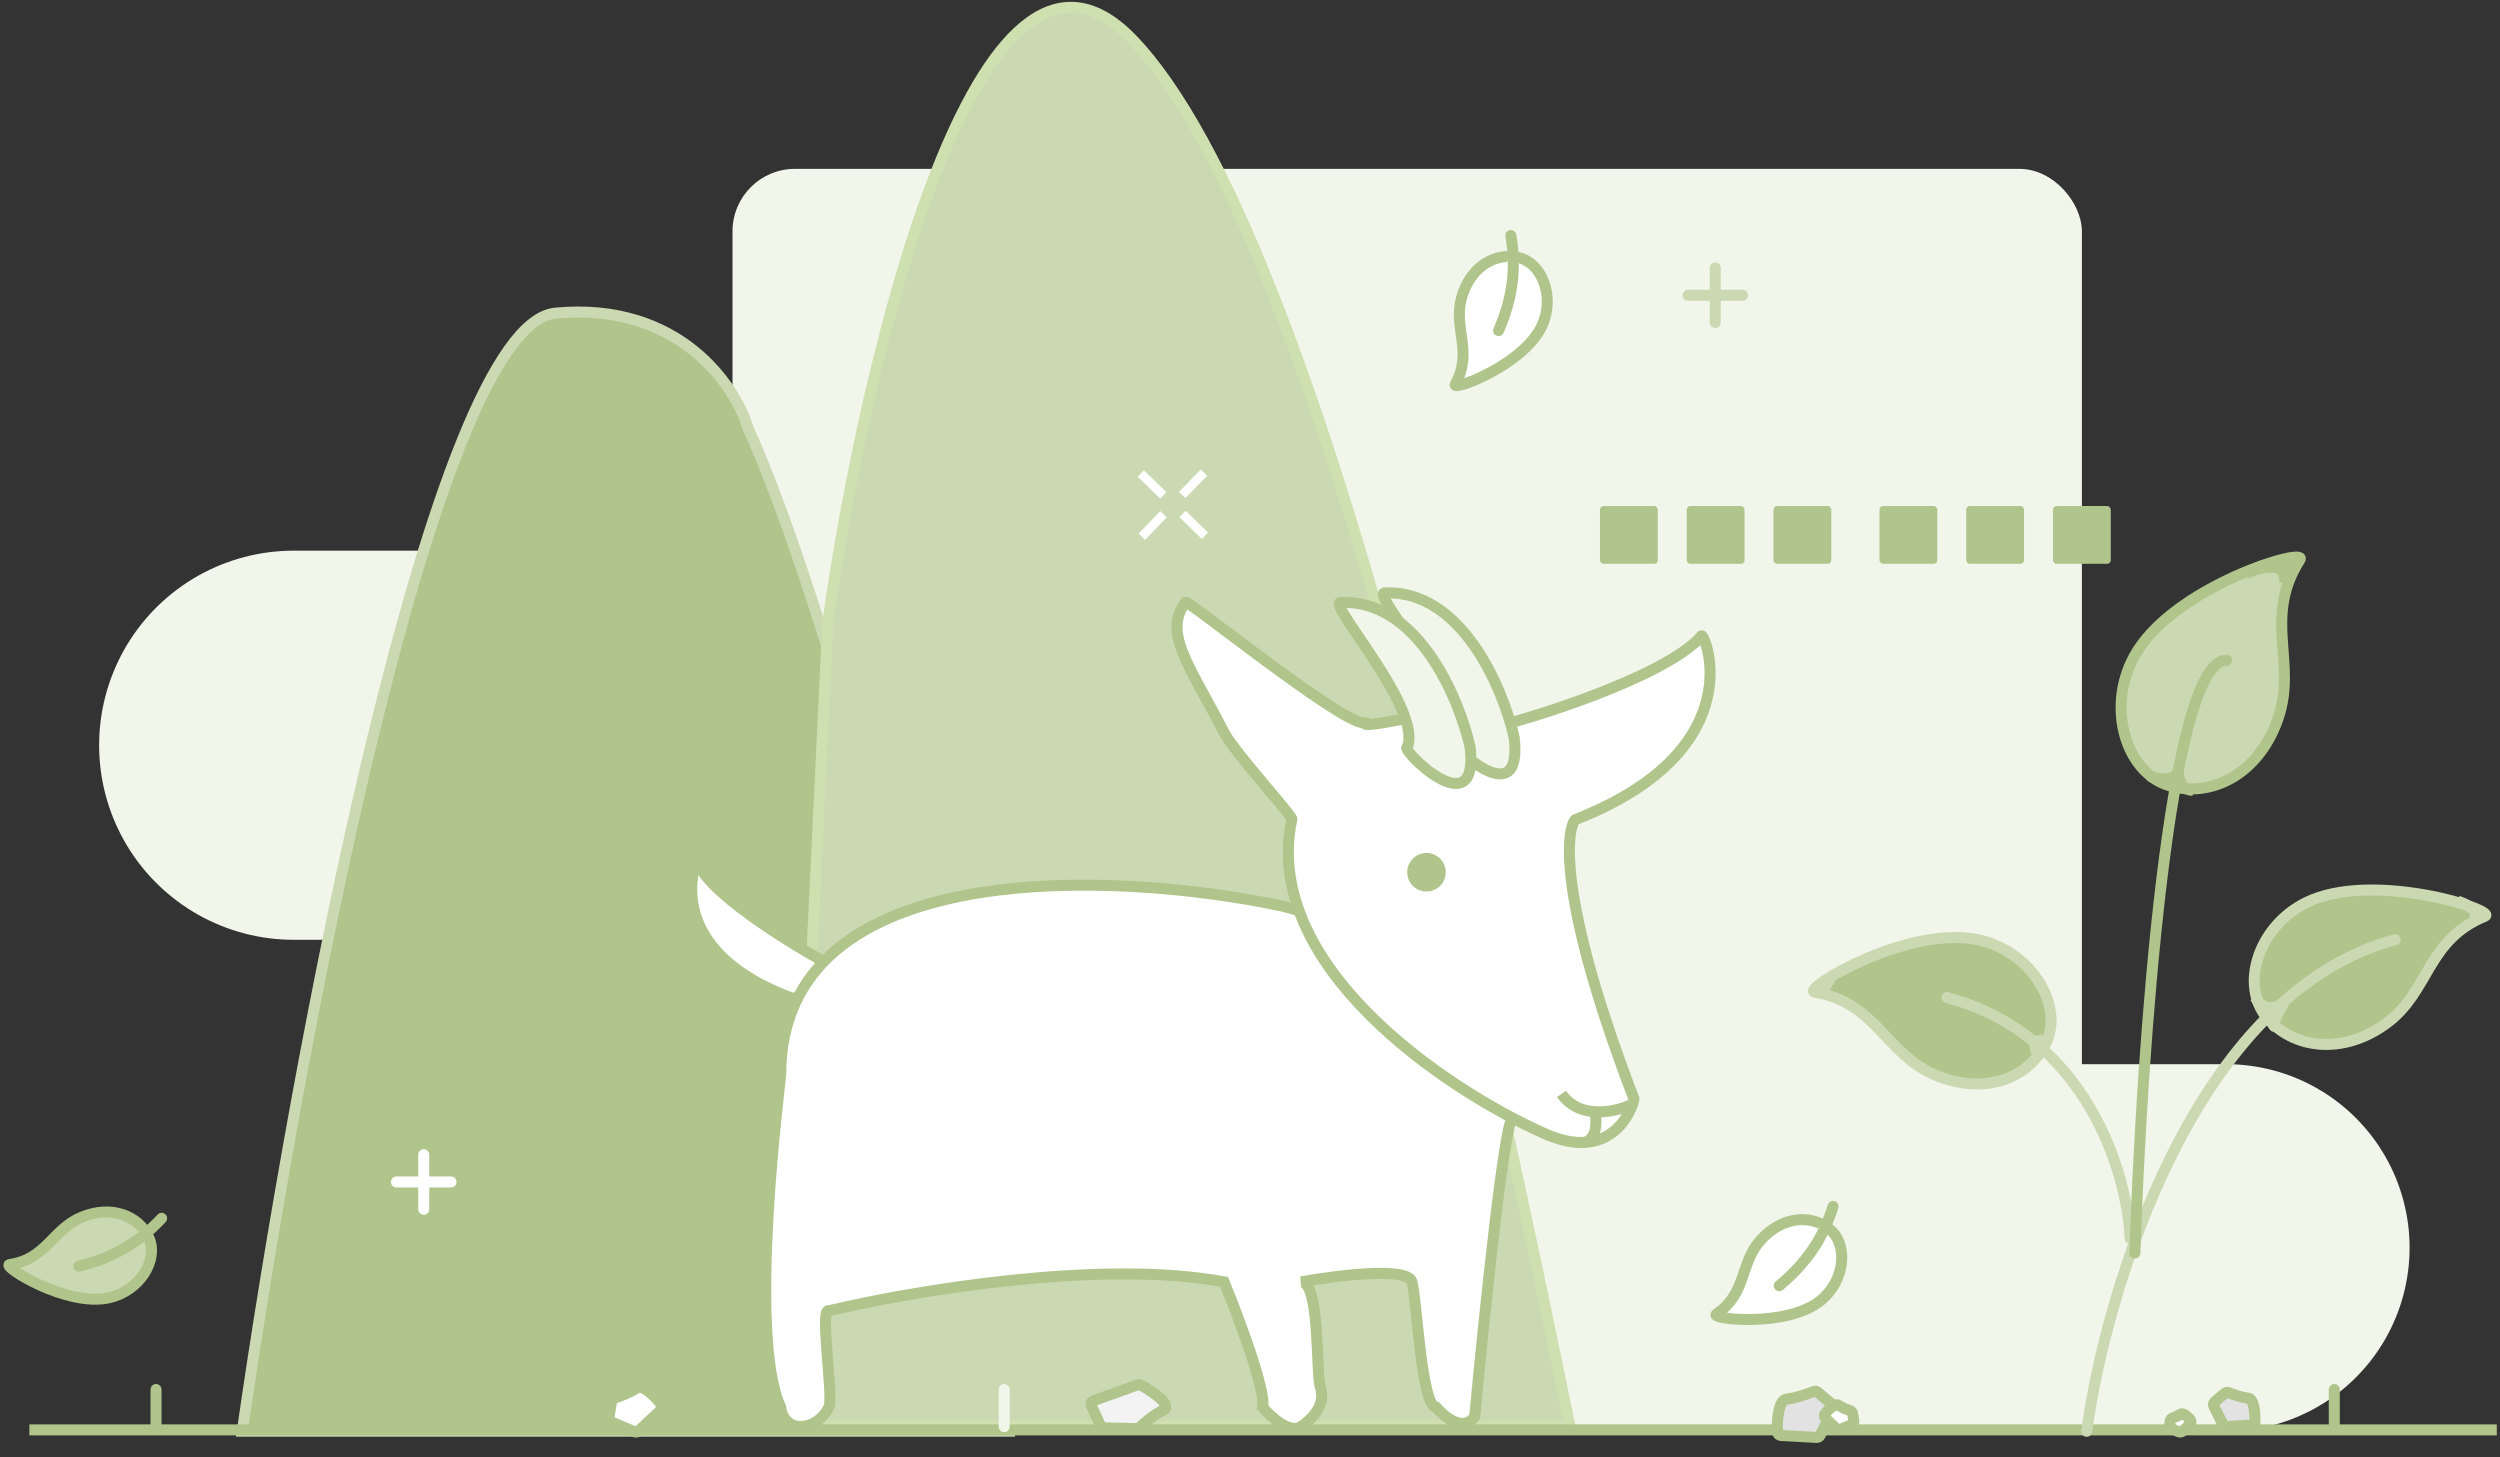 <svg width="681" height="397" viewBox="0 0 681 397" fill="none" xmlns="http://www.w3.org/2000/svg">
<rect x="0" y="0" width="681" height="397" fill="#333333" stroke="none"/>
<rect x="199.537" y="46" width="367.568" height="296.68" rx="17" fill="#F1F5EA"/>
<line x1="383.436" y1="339.88" x2="606.371" y2="339.88" stroke="#F1F5EA" stroke-width="100" stroke-linecap="round"/>
<line x1="80" y1="203" x2="296.934" y2="203" stroke="#F1F5EA" stroke-width="106" stroke-linecap="round"/>
<path d="M151.328 85.295C117.722 88.446 80.44 289.645 66 389.851H274.726C248.471 237.573 216.528 144.369 203.838 116.801C200.337 104.986 184.934 82.145 151.328 85.295Z" fill="#AFC58B" stroke="#CAD9B2" stroke-width="3"/>
<path d="M308.205 10.498C266.197 -32.56 235.566 98.452 225.502 169.34L215 388.567H318.707H427.664C407.973 292.737 360.714 64.32 308.205 10.498Z" fill="#CAD9B2" stroke="#CEE0B0" stroke-width="3"/>
<path d="M190.02 233.732C189.98 240.693 211.038 254.409 223.166 261.232C243.428 274.884 226.358 273.921 215.29 271.733C184.615 260.098 187.179 240.793 190.02 233.732C190.025 232.743 190.456 231.891 191.398 231.214C191.508 231.098 191.598 231.039 191.66 231.039C191.569 231.096 191.481 231.154 191.398 231.214C191.062 231.569 190.536 232.448 190.02 233.732Z" fill="white"/>
<path d="M223.166 261.232C209.163 253.355 183.259 236.289 191.66 231.039C190.347 231.039 177.22 257.293 215.29 271.733C226.358 273.921 243.428 274.884 223.166 261.232Z" stroke="#AFC58B" stroke-width="3"/>
<path d="M212.664 292.737C212.664 232.876 303.681 237.165 349.189 246.791C406.95 261.232 414.826 307.177 412.201 304.552C410.1 302.452 404.324 357.937 401.699 385.942C398.548 390.143 393.385 385.942 391.197 383.316C387.259 383.316 385.946 354.436 384.633 349.185C383.583 344.984 364.067 347.435 354.44 349.185C359.691 349.185 358.378 374.127 359.691 378.066C361.004 382.004 358.378 385.942 354.44 388.567C351.29 390.668 346.126 385.942 343.938 383.316C344.988 379.116 337.375 358.812 333.436 349.185C299.83 342.884 247.671 351.811 225.792 357.062C223.166 355.749 227.104 380.691 225.792 383.316C224.479 385.942 221.853 388.567 217.915 388.567C213.977 388.567 212.664 384.629 212.664 383.316C203.475 363.625 212.664 294.05 212.664 292.737Z" fill="white" stroke="#AFC58B" stroke-width="3"/>
<path d="M322.934 164.089C316.633 172.49 324.247 181.592 333.436 199.533C336.126 204.784 352.932 223.189 351.882 223.189C343.48 263.096 393.889 296.702 420.144 308.517C439.835 317.706 445.086 300.641 445.086 299.328C421.457 237.629 428.021 223.189 429.333 223.189C479.218 203.498 463.465 170.679 463.465 173.305C452.963 185.119 412.268 196.934 410.955 196.934C401.766 189.058 371.573 199.56 371.573 196.934C365.009 196.934 322.934 162.776 322.934 164.089Z" fill="white" stroke="#AFC58B" stroke-width="3"/>
<path d="M377.018 161.52C398.022 160.47 409.399 187.337 412.462 200.902C415.087 223.219 392.771 200.902 395.396 200.902C399.335 190.4 374.392 162.833 377.018 161.52Z" fill="#F1F5EA" stroke="#AFC58B" stroke-width="3"/>
<path d="M365.009 164.116C386.013 163.065 397.39 189.933 400.453 203.498C403.079 225.814 380.762 203.498 383.388 203.498C387.326 192.996 362.384 165.428 365.009 164.116Z" fill="#F1F5EA" stroke="#AFC58B" stroke-width="3"/>
<path d="M393.822 237.602C393.822 240.502 391.472 242.853 388.572 242.853C385.671 242.853 383.321 240.502 383.321 237.602C383.321 234.702 385.671 232.351 388.572 232.351C391.472 232.351 393.822 234.702 393.822 237.602Z" fill="#AFC58B"/>
<path d="M445.019 300.614C440.644 302.802 430.579 305.34 425.328 297.988" stroke="#AFC58B" stroke-width="3"/>
<path d="M434.517 303.239C434.955 305.427 435.043 310.066 431.892 311.116" stroke="#AFC58B" stroke-width="3"/>
<line x1="8" y1="389.5" x2="680.124" y2="389.5" stroke="#AFC58B" stroke-width="3"/>
<path d="M479.643 337.756C473.818 344.227 475.958 352.243 467.539 357.972C465.575 359.307 486.545 361.729 495.828 354.355C502.61 348.962 503.541 339.098 498.471 334.904C493.401 330.71 485.467 331.284 479.643 337.756V337.756Z" fill="white" stroke="#AFC58B" stroke-width="3" stroke-linecap="round" stroke-linejoin="round"/>
<path d="M484.66 350.219C491.773 344.31 496.478 337.766 499.321 328.626Z" fill="white"/>
<path d="M484.66 350.219C491.773 344.31 496.478 337.766 499.321 328.626" stroke="#AFC58B" stroke-width="3" stroke-linecap="round" stroke-linejoin="round"/>
<path d="M398.107 81.181C395.825 89.584 401.349 95.775 396.416 104.684C395.265 106.76 415.075 99.47 420.037 88.703C423.661 80.832 420.045 71.608 413.629 70.149C407.213 68.691 400.389 72.779 398.107 81.181V81.181Z" fill="white" stroke="#AFC58B" stroke-width="3" stroke-linecap="round" stroke-linejoin="round"/>
<path d="M408.204 90.045C411.89 81.564 413.141 73.602 411.558 64.161Z" fill="white"/>
<path d="M408.204 90.045C411.89 81.564 413.141 73.602 411.558 64.161" stroke="#AFC58B" stroke-width="3" stroke-linecap="round" stroke-linejoin="round"/>
<path d="M22.338 331.524C14.277 334.816 12.716 342.965 2.643 344.46C0.294 344.807 18.12 356.112 29.687 353.512C38.14 351.608 43.27 343.132 40.531 337.15C37.791 331.168 30.398 328.231 22.338 331.524V331.524Z" fill="#CAD9B2" stroke="#AFC58B" stroke-width="3" stroke-linecap="round" stroke-linejoin="round"/>
<path d="M21.431 344.929C30.407 342.704 37.491 338.86 44.028 331.867Z" fill="#CAD9B2"/>
<path d="M21.431 344.929C30.407 342.704 37.491 338.86 44.028 331.867" stroke="#AFC58B" stroke-width="3" stroke-linecap="round" stroke-linejoin="round"/>
<rect x="435.83" y="137.834" width="15.753" height="15.753" rx="1" fill="#AFC58B"/>
<rect x="459.459" y="137.834" width="15.753" height="15.753" rx="1" fill="#AFC58B"/>
<rect x="483.089" y="137.834" width="15.753" height="15.753" rx="1" fill="#AFC58B"/>
<rect x="511.969" y="137.834" width="15.753" height="15.753" rx="1" fill="#AFC58B"/>
<rect x="535.599" y="137.834" width="15.753" height="15.753" rx="1" fill="#AFC58B"/>
<rect x="559.228" y="137.834" width="15.753" height="15.753" rx="1" fill="#AFC58B"/>
<line x1="635.859" y1="388.627" x2="635.859" y2="378.5" stroke="#AFC58B" stroke-width="3" stroke-linecap="round"/>
<line x1="42.5" y1="388.627" x2="42.5" y2="378.5" stroke="#AFC58B" stroke-width="3" stroke-linecap="round"/>
<line x1="273.542" y1="388.627" x2="273.542" y2="378.5" stroke="#F1F5EA" stroke-width="3" stroke-linecap="round"/>
<path d="M467.241 73V87.852M459.815 80.426H474.667" stroke="#CAD9B2" stroke-width="3" stroke-linecap="round" stroke-linejoin="round"/>
<path d="M115.426 314.544V329.396M108 321.97H122.852" stroke="white" stroke-width="3" stroke-linecap="round" stroke-linejoin="round"/>
<path d="M309.909 129.868L311.603 128.121L317.718 134.05L316.024 135.797L309.909 129.868ZM321.265 140.879L322.959 139.132L329.074 145.061L327.38 146.808L321.265 140.879ZM321.159 133.997L327.088 127.882L328.835 129.576L322.906 135.691L321.159 133.997ZM310.148 145.353L316.077 139.238L317.824 140.932L311.895 147.047L310.148 145.353Z" fill="white"/>
<path d="M486.766 381.089C484.427 381.294 484.052 386.716 484.169 390.088C484.186 390.593 484.592 390.992 485.097 391.019L494.852 391.555C495.249 391.577 495.62 391.362 495.799 391.008L499.408 383.869C499.616 383.458 499.516 382.958 499.166 382.659L495.121 379.194C494.831 378.946 494.427 378.884 494.073 379.028C492.292 379.749 489.048 380.889 486.766 381.089Z" fill="#E2E2E2" stroke="#AFC58B" stroke-width="3"/>
<path d="M316.874 384.129C319.478 382.858 314.092 379.166 310.734 377.279C310.485 377.139 310.187 377.117 309.918 377.214L297.859 381.569C297.31 381.768 297.046 382.393 297.289 382.925L299.765 388.357C299.924 388.706 300.269 388.933 300.652 388.942L309.639 389.149C309.91 389.155 310.17 389.052 310.367 388.866C311.671 387.632 314.38 385.345 316.874 384.129Z" fill="#F3F3F3" stroke="#AFC58B" stroke-width="3"/>
<path d="M612.321 380.835C614.001 380.983 614.313 384.765 614.251 387.271C614.238 387.777 613.832 388.175 613.327 388.203L606.501 388.578C606.104 388.6 605.733 388.385 605.553 388.03L603.049 383.076C602.841 382.665 602.941 382.165 603.291 381.866L606.009 379.537C606.299 379.289 606.704 379.228 607.059 379.369C608.404 379.904 610.692 380.693 612.321 380.835Z" fill="#E2E2E2" stroke="#AFC58B" stroke-width="3"/>
<path d="M500.786 382.782C499.903 382.162 498.238 383.755 497.162 385.05C496.839 385.438 496.893 386.006 497.261 386.353L500.268 389.182C500.558 389.454 500.98 389.529 501.345 389.373L504.374 388.084C504.797 387.903 505.043 387.456 504.969 387.002L504.65 385.061C504.589 384.684 504.318 384.377 503.957 384.253C503.02 383.93 501.631 383.376 500.786 382.782Z" fill="white" stroke="#AFC58B" stroke-width="3"/>
<path d="M594.06 385.206C594.675 384.774 595.801 385.79 596.596 386.71C596.926 387.092 596.872 387.661 596.504 388.007L594.567 389.829C594.278 390.101 593.855 390.177 593.49 390.021L591.59 389.212C591.166 389.031 590.921 388.585 590.995 388.13L591.172 387.053C591.234 386.677 591.505 386.37 591.865 386.242C592.55 385.998 593.479 385.615 594.06 385.206Z" fill="white" stroke="#AFC58B" stroke-width="3"/>
<path d="M173.37 378.133C175.058 376.947 178.362 380.328 180.225 382.685C180.539 383.081 180.485 383.648 180.117 383.995L173.919 389.826C173.63 390.098 173.207 390.173 172.842 390.018L166.45 387.295C166.026 387.115 165.781 386.668 165.855 386.213L166.595 381.698C166.657 381.321 166.928 381.014 167.29 380.894C168.924 380.357 171.727 379.288 173.37 378.133Z" fill="white" stroke="#AFC58B" stroke-width="3"/>
<path d="M526.863 292.701C513.5 286.866 511.111 273.165 494.343 270.257C490.433 269.583 520.478 251.374 539.71 256.19C553.763 259.716 562.099 274.11 557.369 284.014C552.639 293.918 540.225 298.536 526.863 292.701Z" fill="#AFC58B" stroke="#CAD9B2" stroke-width="3" stroke-linecap="round" stroke-linejoin="round"/>
<path d="M650.015 278.797C661.899 270.111 660.873 256.166 676.883 249.588C680.617 248.057 646.104 236.917 628.11 245.912C614.963 252.492 610.226 268.439 617.41 277.082C624.594 285.725 638.132 287.484 650.015 278.797Z" fill="#AFC58B" stroke="#CAD9B2" stroke-width="3" stroke-linecap="round" stroke-linejoin="round"/>
<path d="M620.578 195.614C625.774 180.399 616.393 168.27 626.508 152.459C628.87 148.775 591.674 159.696 581.279 178.932C573.689 192.993 579.206 210.478 590.793 213.99C602.38 217.501 615.383 210.829 620.578 195.614Z" fill="#CAD9B2" stroke="#AFC58B" stroke-width="3" stroke-linecap="round" stroke-linejoin="round"/>
<path d="M568.417 389.88C573.668 351.373 597.822 270.683 652.432 255.981" stroke="#CAD9B2" stroke-width="3" stroke-linecap="round"/>
<path d="M580.232 337.371C579.509 319.74 568.52 281.93 530.348 271.733" stroke="#CAD9B2" stroke-width="3" stroke-linecap="round"/>
<path d="M581.544 341.309C583.295 287.486 590.734 179.842 606.487 179.842" stroke="#AFC58B" stroke-width="3" stroke-linecap="round"/>
<path d="M593.359 210.035C593.359 211.785 594.147 215.286 597.297 215.286" stroke="#AFC58B" stroke-width="3"/>
<path d="M614.363 154.9C618.301 153.149 625.652 151.224 623.552 157.525" stroke="#AFC58B" stroke-width="3"/>
<path d="M585.483 211.347C587.671 212.223 592.309 213.185 593.359 210.035" stroke="#AFC58B" stroke-width="3"/>
<path d="M614.363 271.733C615.238 273.484 618.039 276.197 622.239 273.046" stroke="#CAD9B2" stroke-width="3"/>
<path d="M622.239 273.046C620.927 275.234 618.564 279.61 619.614 279.61" stroke="#CAD9B2" stroke-width="3"/>
<path d="M669.498 245.479C672.124 246.354 676.587 248.629 673.436 250.73" stroke="#CAD9B2" stroke-width="3"/>
<path d="M498.842 266.483C497.967 267.358 496.479 269.371 497.529 270.421" stroke="#CAD9B2" stroke-width="3"/>
<path d="M553.977 283.548C554.414 284.851 555.027 287.59 553.977 288.128" stroke="#CAD9B2" stroke-width="3"/>
<path d="M553.977 283.548C555.29 283.548 557.915 283.286 557.915 282.235" stroke="#CAD9B2" stroke-width="3"/>
<path d="M611.737 156.212C615.676 154.462 623.29 152.537 622.239 158.838" stroke="#AFC58B" stroke-width="3"/>
</svg>
